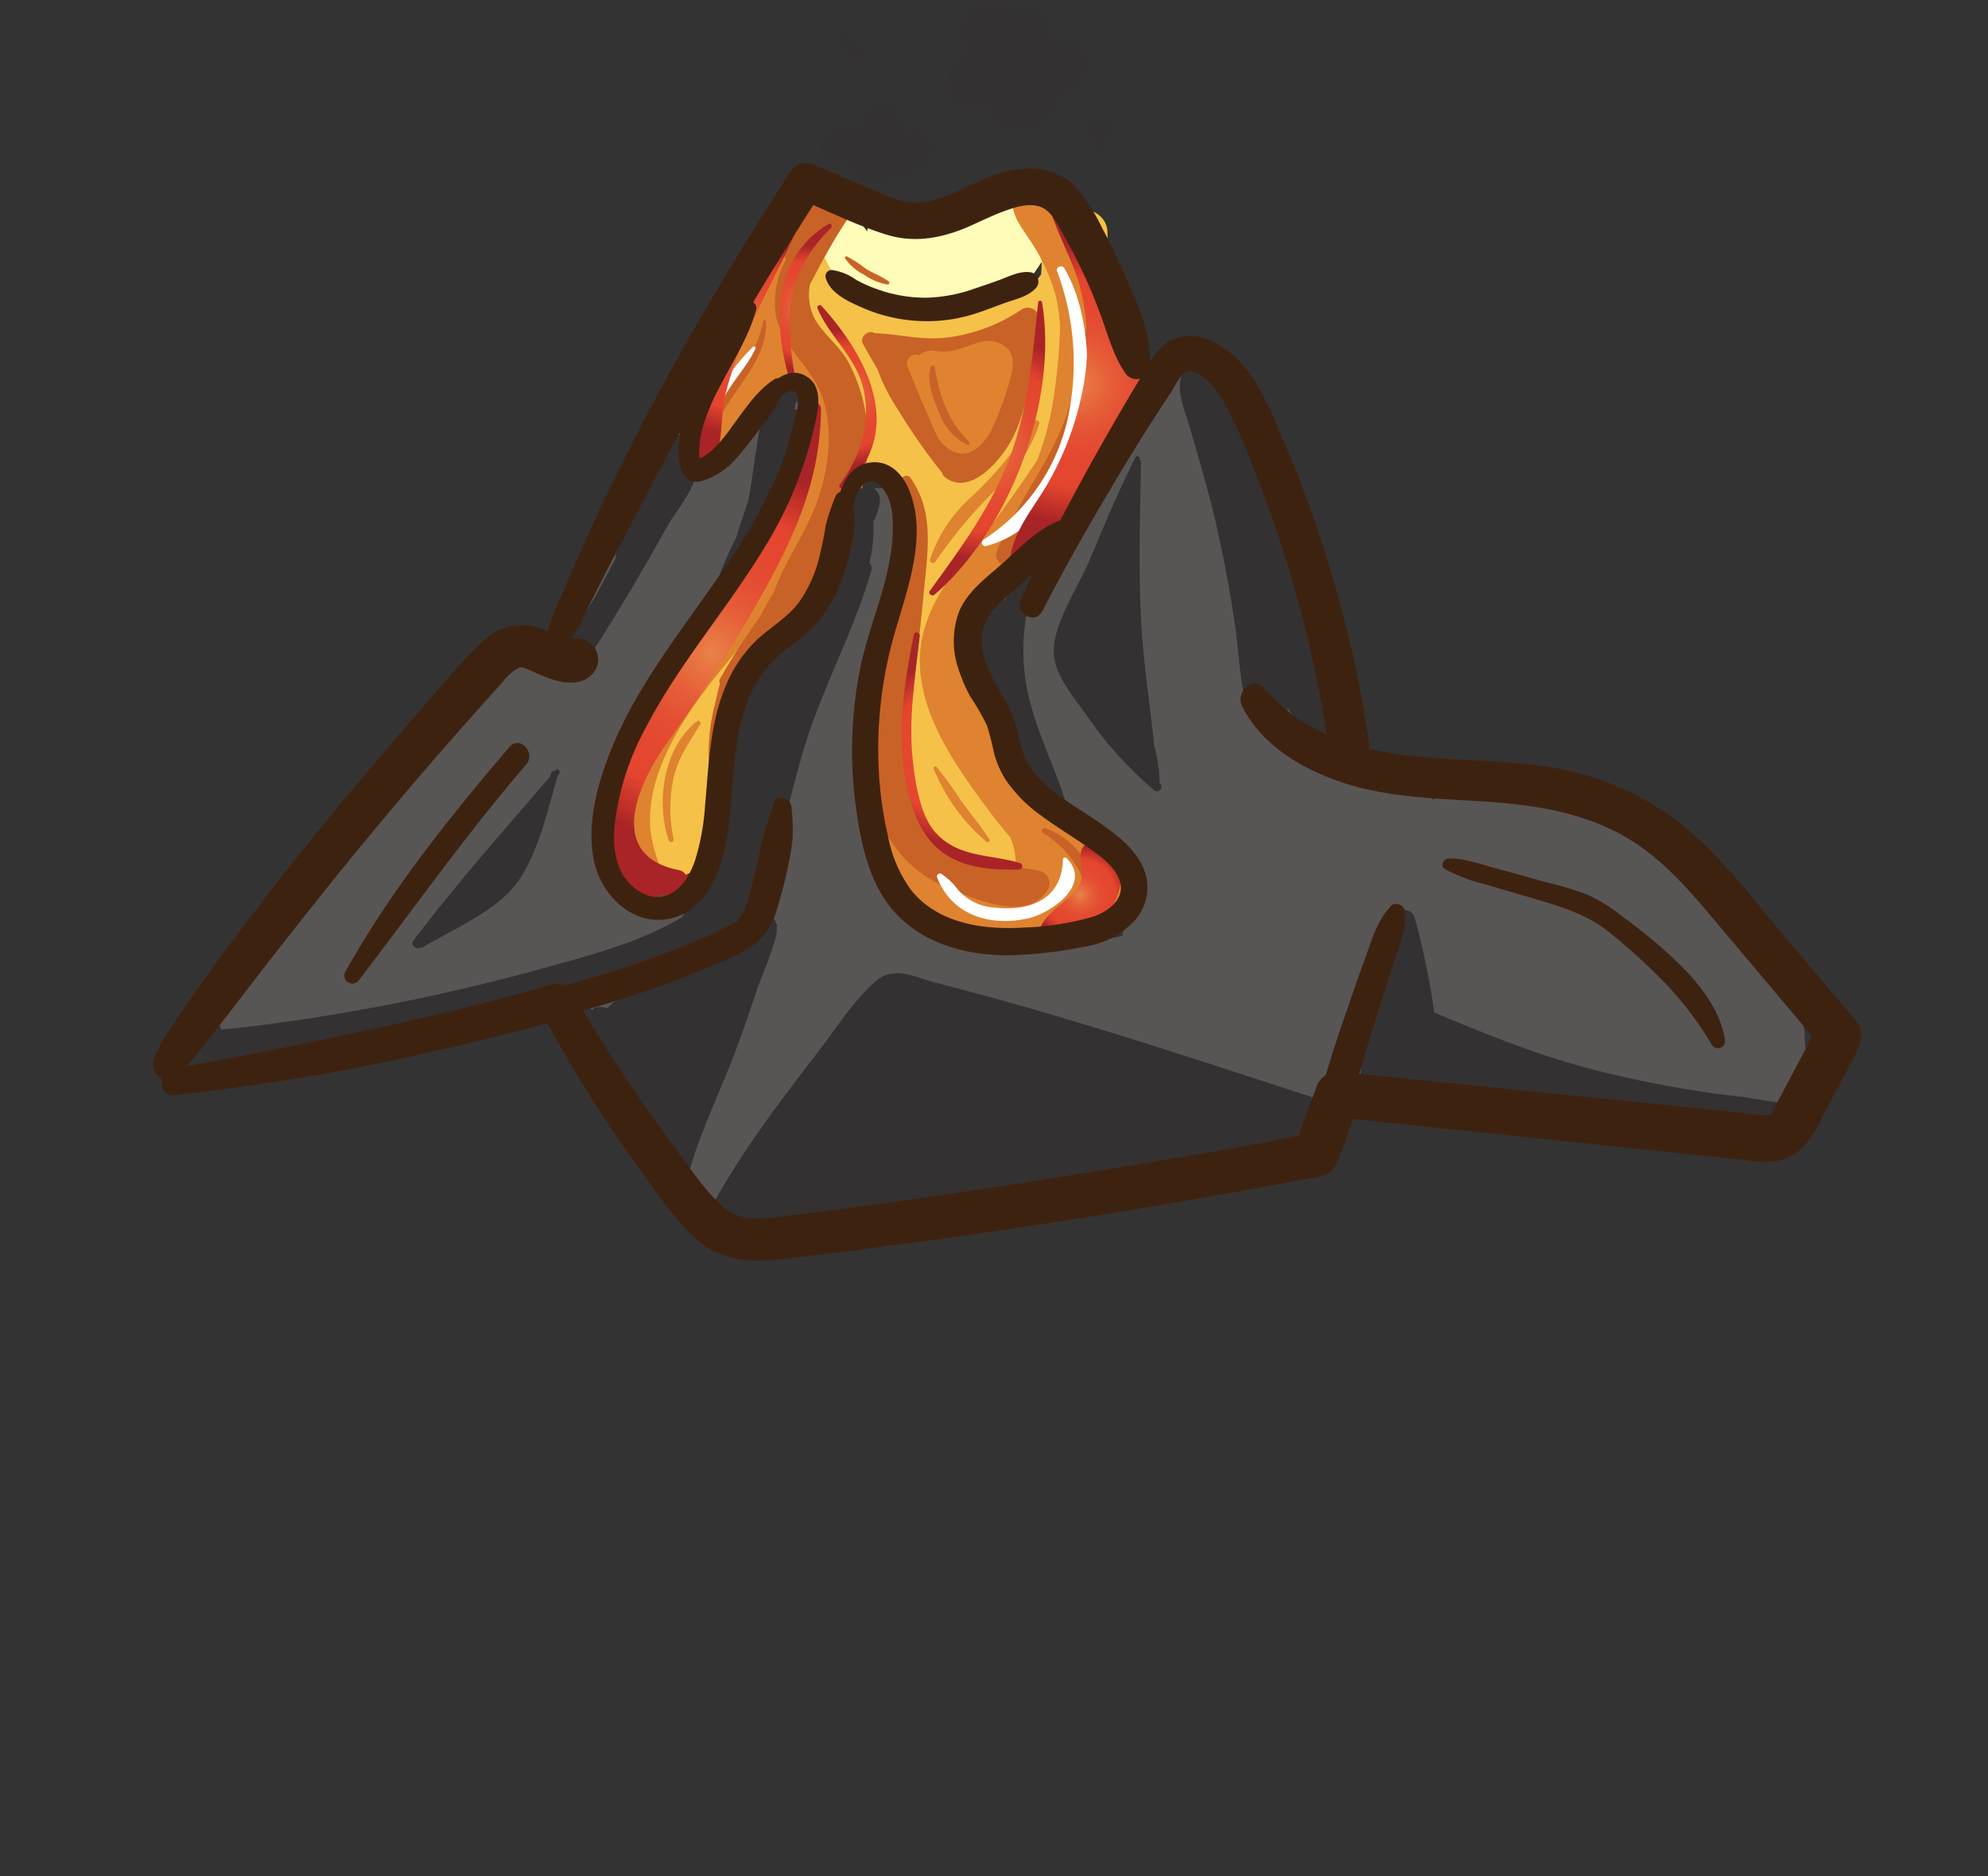 <svg xmlns="http://www.w3.org/2000/svg" xmlns:xlink="http://www.w3.org/1999/xlink" viewBox="0 0 275 259.5"><rect x="0" y="0" width="275" height="259.5" fill="#333333" stroke="none"/><defs><style>.cls-1{isolation:isolate;}.cls-2{fill:#fffbb8;}.cls-3{fill:#f5c148;}.cls-4{fill:#df8330;}.cls-5{fill:#c96226;}.cls-6{fill:#fff;}.cls-7{fill:#585555;}.cls-8{fill:url(#Degradado_sin_nombre_8);}.cls-9{fill:url(#Degradado_sin_nombre_8-2);}.cls-10{fill:url(#Degradado_sin_nombre_8-3);}.cls-11{fill:url(#Degradado_sin_nombre_8-4);}.cls-12{fill:url(#Degradado_sin_nombre_8-5);}.cls-13{fill:url(#Degradado_sin_nombre_8-6);}.cls-14{fill:url(#Degradado_sin_nombre_8-7);}.cls-15{fill:url(#Degradado_sin_nombre_8-8);}.cls-16{fill:#333131;}.cls-17{fill:#3e2210;}.cls-18{fill:none;mix-blend-mode:multiply;opacity:0.4;}</style><radialGradient id="Degradado_sin_nombre_8" cx="98.48" cy="90.37" r="26.8" gradientUnits="userSpaceOnUse"><stop offset="0" stop-color="#ea8348"/><stop offset="0.08" stop-color="#e87542"/><stop offset="0.24" stop-color="#e65e38"/><stop offset="0.4" stop-color="#e44f32"/><stop offset="0.57" stop-color="#e4472f"/><stop offset="0.74" stop-color="#e4452e"/><stop offset="1" stop-color="#a92426"/></radialGradient><radialGradient id="Degradado_sin_nombre_8-2" cx="148.94" cy="53.01" r="19.38" xlink:href="#Degradado_sin_nombre_8"/><radialGradient id="Degradado_sin_nombre_8-3" cx="149.43" cy="123.75" r="6.63" xlink:href="#Degradado_sin_nombre_8"/><radialGradient id="Degradado_sin_nombre_8-4" cx="102.68" cy="46.59" r="13.58" xlink:href="#Degradado_sin_nombre_8"/><radialGradient id="Degradado_sin_nombre_8-5" cx="133.03" cy="103.87" r="12.99" xlink:href="#Degradado_sin_nombre_8"/><radialGradient id="Degradado_sin_nombre_8-6" cx="136.57" cy="61.99" r="15.5" xlink:href="#Degradado_sin_nombre_8"/><radialGradient id="Degradado_sin_nombre_8-7" cx="117.17" cy="54.92" r="9.43" xlink:href="#Degradado_sin_nombre_8"/><radialGradient id="Degradado_sin_nombre_8-8" cx="111.46" cy="42.55" r="8.62" xlink:href="#Degradado_sin_nombre_8"/></defs><g class="cls-1"><g id="Layer_2" data-name="Layer 2"><g id="Variacion_C" data-name="Variacion C"><g id="AssetsF2"><g id="LoinF2"><path class="cls-2" d="M144.48,30c-.6-2.43-4.24-3-5.79-.75a3,3,0,0,0-2.16.49,2.94,2.94,0,0,0-2.75,1.55,2.78,2.78,0,0,0-1.43-.12,2.8,2.8,0,0,0-4.14-.3,3.09,3.09,0,0,0-2.93-.57c-1.1-1.81-4.6-1.46-5.18,1-.06.23-.1.47-.16.71A32.66,32.66,0,0,0,117.56,29,2,2,0,0,0,115,28.4c-1.76-1.26-5,.61-4,3a21.6,21.6,0,0,0,6.78,9,2.29,2.29,0,0,0,1.06.44l.06.13c.82,1.69,3.6,2.42,4.74,1a2.65,2.65,0,0,0,2.17-.29,3.08,3.08,0,0,0,2.57,0,3.15,3.15,0,0,0,3.43-.31,2.86,2.86,0,0,0,3.22-.58,2.77,2.77,0,0,0,.91,0,3.25,3.25,0,0,0,4.31-1.38l.07-.12a2.87,2.87,0,0,0,2.44-1.13c.44-.58.83-1.15,1.19-1.73a6.79,6.79,0,0,0,1.4-2.75A3.36,3.36,0,0,0,144.48,30Z"/><path class="cls-3" d="M157.28,48a3.12,3.12,0,0,0-2.17-2c0-.12-.07-.25-.11-.38,0-.87-.05-1.52-.06-1.72a2.89,2.89,0,0,0-1-2.24c-.24-1.34-.44-2.68-.58-4.06a3,3,0,0,0-.61-1.54,12.63,12.63,0,0,0,.43-4.15c-.15-2.05-2.28-3.21-4.12-3a12.13,12.13,0,0,0-2.16-2.62c-3-2.77-7.17,1.74-4.93,4.86a18.32,18.32,0,0,1,2,3.55A14.19,14.19,0,0,1,144,38c-.62.81-1.28,1.57-1.84,2.22-.14.16-.28.29-.41.44a4.19,4.19,0,0,0-.74.18c-2.8,1-5.62,1.87-8.45,2.76a76.31,76.31,0,0,1-15.74-4.33,1.83,1.83,0,0,0-1-.06,2.91,2.91,0,0,0-.12-.35c-1-2.09-2.09-4.09-3.26-6.07,0-.08-.05-.15-.07-.23a1.79,1.79,0,0,0-.66-1s0,0,0,0a2.07,2.07,0,0,0-1.23-1A1.82,1.82,0,0,0,108,32a2.16,2.16,0,0,0,.09,1.53l-.12.87a2.81,2.81,0,0,0-2.79,1.65,24.35,24.35,0,0,0-1.73,10.34c-.34.73-.68,1.47-1,2.22q-1.44,2.24-2.66,4.61a11.86,11.86,0,0,0-3.44,6.45c-.51,2.51,3.1,4.75,4.76,2.39a109.59,109.59,0,0,0,6.07-9.34,2.61,2.61,0,0,0,1-.2c.75,1.29,2.64,1.51,4.08.84a3.2,3.2,0,0,0,.77.6,14.25,14.25,0,0,0-1.87,8.67,3.64,3.64,0,0,0,.17.86c-.15.65-.29,1.3-.46,1.94a3.9,3.9,0,0,0-1.3,1.44q-1.69,3.23-3.42,6.43a20.76,20.76,0,0,0-3,5.52,4.35,4.35,0,0,0-.22.82l-3.49,4.54a3.41,3.41,0,0,0-.7,1.65,75.64,75.64,0,0,0-8.3,12.61,3.22,3.22,0,0,0-2.35,1.35,25.17,25.17,0,0,0-3.8,6.93,3.62,3.62,0,0,0,.3,3.14,7.63,7.63,0,0,0,.1,2.58,13.16,13.16,0,0,0,1.09,9.7,3.78,3.78,0,0,0,2.91,2,2.87,2.87,0,0,0,3.56.65c3.83-2,4.63-5.62,5.51-9.64A69.12,69.12,0,0,0,99.13,98.7c2.39-3.67,5.64-7,8.21-10.26a3.77,3.77,0,0,0,.56-1,3.33,3.33,0,0,0,1.35-1.66l1.14-2.86.07-.15a3.49,3.49,0,0,0,1.33-1.47q3.94-7.89,7.41-16a5.46,5.46,0,0,0,.23-.68,3.68,3.68,0,0,0,3.74,1,69.21,69.21,0,0,1,2.93,7.71,3.52,3.52,0,0,0,.72,1.22,2.75,2.75,0,0,0-1,1.51q-1.25,5.1-2.12,10.26a107.59,107.59,0,0,0-3.38,20,3.18,3.18,0,0,0,.77,2.43,82.35,82.35,0,0,0,.67,8.85c.4,3,.61,7.8,4.57,8.1a3.89,3.89,0,0,0,.9,0c.26.5.53,1,.81,1.51a2.75,2.75,0,0,0,4.15.62l.36.16a11.41,11.41,0,0,0,4.88,2.44,16.77,16.77,0,0,0,6,0,10.41,10.41,0,0,0,5.67,1c2.81-.31,5.47-2.34,5.61-5.38a5.83,5.83,0,0,0-.34-2.19l.31-.39a3.35,3.35,0,0,0-.5-4.66,15.42,15.42,0,0,0-2.11-1.3,17.48,17.48,0,0,0-7.25-6c-2.33-2.72-4.54-5.55-6.7-8.42l-5.56-11.42a37.55,37.55,0,0,1,.46-6.08c.46-1,.93-2.09,1.43-3.12a2.19,2.19,0,0,0,3.41-.32c1.25-1.68,2.47-3.38,3.69-5.09a2.8,2.8,0,0,0,3.54-2l0-.11a3.28,3.28,0,0,0,3.45-2,47.36,47.36,0,0,0,3.38-9.64c.37-.48.73-1,1.1-1.44l1.5-1.9a4.24,4.24,0,0,0,.84-.31,3.63,3.63,0,0,0,2.86-3.76l0-.3A14.16,14.16,0,0,0,157.28,48Z"/><path class="cls-4" d="M110,46.73c-.32-1.95-.83-3.84-.43-6,.46-2.52,2-4.63,2.58-7.06a2.09,2.09,0,0,0-.56-2l-.38-.36a1.82,1.82,0,0,0-2.52-.05c-2.56,2.45-3.9,6.53-4.66,10.09a44.35,44.35,0,0,0-5.9,15,14.58,14.58,0,0,0-2.65,4.44l-.21.26a1,1,0,0,0,0,1.19,3.82,3.82,0,0,0,0,.68A1.21,1.21,0,0,0,96.72,64a6.42,6.42,0,0,0,2.76-2.12,16.5,16.5,0,0,0,4.68-3.75c1.19-1.27,2.28-2.6,3.36-4,.59-.73,1.29-1.39,1.87-2.12a3.72,3.72,0,0,1,1.25,1.86c.39,1.61-.4,3.83-.73,5.45a78.73,78.73,0,0,1-3.12,12.1c-3,8.07-9.37,13.83-14.21,20.76C88.65,97.84,85,104,84.46,111c-.44,5.35.75,12.59,6.38,14.77a1.34,1.34,0,0,0,1.72-1.55c-.77-3.64-2.59-6.74-2.64-10.6-.06-4.3,1.54-8.32,3.57-12,4.1-7.48,10.41-13.13,15-20.21C112.12,75.72,123.76,46.64,110,46.73Z"/><path class="cls-4" d="M137.78,81.41a2.84,2.84,0,0,0,3.44-.77A77.77,77.77,0,0,0,149,68.43a3.56,3.56,0,0,0,2.86-1.7,29.75,29.75,0,0,0,3.51-9.59c7-2.47-.68-16.3-3.28-20A2.83,2.83,0,0,0,150.42,36a22.84,22.84,0,0,0-4.68-8.93,1.53,1.53,0,0,0-2.43.22,6,6,0,0,0-1.71-.78,1.14,1.14,0,0,0-1.5,1c-.15,2.18.81,3.34,2,5.17a26.17,26.17,0,0,1,4,8.5,24,24,0,0,1,.54,4.1,78.65,78.65,0,0,1-.94,10,39.6,39.6,0,0,1-2.24,8.38,163.42,163.42,0,0,1-10.55,14.29c-3.58,4.42-6.19,9.39-5.58,15.23.7,6.65,4.8,12.59,8.64,17.85,1.19,1.64,2.43,3.24,3.77,4.76a8.75,8.75,0,0,1,.33,6.17,6.7,6.7,0,0,0-.59.48c-.21.21-.39.43-.58.66a14.34,14.34,0,0,1-2.26-.3l-.38-.1c-.13,0-.26-.05-.39-.08a19.91,19.91,0,0,1-4.93-1.86c-3.08-2.09-4.59-5.6-7.49-7.87a1.74,1.74,0,0,0-2.55,1c-2.74,7.89,5.81,14.47,14.31,15.83,4.09,1.32,8.93,2,12.57.21a3.45,3.45,0,0,0,2.61-.52,7.73,7.73,0,0,0,.88-.7c3.58-1.47,5.93-8.55,2.53-10.62a2.08,2.08,0,0,0-1.9-.13,6.23,6.23,0,0,0-1.45-1.2c-2.19-2.9-5.53-5.42-7.48-8-5.79-7.57-12.61-16.32-6.32-25.61C137,82.51,137.38,82,137.78,81.41Z"/><path class="cls-5" d="M156.05,47.51h0a18.84,18.84,0,0,0-1.45-9,1.36,1.36,0,0,0-2.47.19c-2.57,6.69-2.5,14-5.39,20.77-2.52,5.86-6.47,10.85-8.84,16.77-.57,1.41,1.18,2.52,2.37,1.93,5.57-2.77,9.12-8.21,11.51-13.93,1.91-1.75,2.95-4.47,3.79-6.91C156.52,54.58,158.22,50,156.05,47.51Z"/><path class="cls-5" d="M143.94,120.48c-5-1-10.92-1.15-14.89-4.94-4.67-4.44-3.45-12.3-2.88-18.05.64-6.28,1.35-12.55,1.94-18.84.43-4.47.53-8.73-2.14-12.52-.53-.75-1.54-.08-1.48.68.7,7.82-1.31,16.06-2.29,23.8-.81,6.32-2.39,13.13-1.28,19.5a16.3,16.3,0,0,0,10,12.6c3.93,1.68,11.19,4.92,14,.37A1.77,1.77,0,0,0,143.94,120.48Z"/><path class="cls-5" d="M117.31,50c-1.23-2.16-3.22-3.62-4.49-5.69a7.14,7.14,0,0,1-.76-5c1.57-3,3.12-5.9,5-8.73,1.09-1.65-1.19-4.08-2.84-2.81l-.16.13a2.13,2.13,0,0,0-.49-.15,2.18,2.18,0,0,0-2.28.9,7.07,7.07,0,0,0-.6,1,25.68,25.68,0,0,0-1.86,3.18,2.56,2.56,0,0,0-.22.7v0a1.82,1.82,0,0,0,.16,2.29,12.35,12.35,0,0,0-1.48,7.62c.76,4.57,5.1,7.26,6.51,11.61,1.53,4.73.81,10-.88,14.63-1.58,4.28-4.39,8-5.88,12.25-.84,1.27-1.52,2.74-2.23,3.82a91.71,91.71,0,0,0-5.22,8.16.73.73,0,0,0,0,.66c-.35,1.12-.54,2.34-.83,3.39a27.29,27.29,0,0,0-.71,7.38.63.63,0,0,0,1.25.14c.54-2.47,1.23-4.91,1.81-7.37.3-1.28.94-2.59,1.16-3.91A22.27,22.27,0,0,0,107.69,88c.48-.76,1.07-1.64,1.61-2.58,6.6-5.24,10.61-15.85,10.72-24.05A22.7,22.7,0,0,0,117.31,50Z"/><path class="cls-5" d="M141.37,42.78a23.77,23.77,0,0,1-10.64,3.94c-3.36.36-6.46-.53-9.74-.63-.81-.55-2.16.49-1.61,1.49.64,1.16,1.29,2.32,2,3.47a25.51,25.51,0,0,0,2.88,5.68,81.74,81.74,0,0,0,6.09,8.7h0a.7.7,0,0,0,.27.51c3.39,2.77,7.5-1.92,9.13-4.77,2.79-4.86,3-11.53,4-17A1.58,1.58,0,0,0,141.37,42.78Z"/><path class="cls-4" d="M139.39,48.25a3.82,3.82,0,0,0-3.94-.9c-2.26.66-3.81,1.63-6.28,1.16a2.42,2.42,0,0,0-2,.64,1.23,1.23,0,0,0-1.61,1.62c.93,2.27,1.85,4.53,2.84,6.76.71,1.58,1.28,3.55,2.81,4.56,3,2,5.31-1,6.37-3.54a46.87,46.87,0,0,0,2.22-6.32C140.12,50.85,140.43,49.43,139.39,48.25Z"/><path class="cls-4" d="M143,58.31a53.26,53.26,0,0,1-8.66,10.45,20,20,0,0,0-5.68,8.6.41.41,0,0,0,.73.34,66.33,66.33,0,0,1,8.72-10.33,21,21,0,0,0,5.65-8.72A.42.42,0,0,0,143,58.31Z"/><path class="cls-4" d="M96.43,99.76c-4.64,3.6-5.74,11.17-3.93,16.44a.35.35,0,0,0,.69-.16,19.6,19.6,0,0,1,.08-8.82c.71-2.72,2.21-4.71,3.6-7.07A.3.3,0,0,0,96.43,99.76Z"/><path class="cls-4" d="M136.87,116.11c-1.17-1.83-2.59-3.5-3.86-5.27a56,56,0,0,0-3.45-4.76.24.24,0,0,0-.4.26,26.21,26.21,0,0,0,7.31,10.12C136.67,116.64,137,116.34,136.87,116.11Z"/><path class="cls-5" d="M150.73,120.22a10.78,10.78,0,0,0-6.13-5.67.38.38,0,0,0-.32.67,13.7,13.7,0,0,1,4.7,4.72,4.13,4.13,0,0,1,.07,4.66,21.42,21.42,0,0,1-1.93,2.23.39.39,0,0,0,.44.62,7.05,7.05,0,0,0,3.71-3.32C151.87,122.8,151.32,121.45,150.73,120.22Z"/><path class="cls-5" d="M134,61.05c-2.9-2.89-4.06-6.28-4.69-10.26a.3.3,0,0,0-.58,0c-.62,2.07.47,4.7,1.31,6.59a7.67,7.67,0,0,0,3.69,4.11A.25.25,0,0,0,134,61.05Z"/><path class="cls-5" d="M105.56,44.44c-.78,4-2.94,6.89-5.23,10.14-1.66,2.35-3.19,4.83-3.19,7.78,0,.35.55.5.64.13.91-4.06,3-6.84,5.31-10.17,1.66-2.41,3-4.9,2.88-7.9C106,44.18,105.61,44.23,105.56,44.44Z"/><path class="cls-5" d="M122.86,38.88c-.94-.68-2.08-1.08-3.07-1.69a17.45,17.45,0,0,0-2.63-1.72.2.2,0,0,0-.26.27A7,7,0,0,0,119.54,38a8,8,0,0,0,3.16,1.34A.23.23,0,0,0,122.86,38.88Z"/><path class="cls-6" d="M91.35,120.74c-7.25-4.68-2.6-11.54-.73-17.79.06-.21-.19-.45-.37-.27-2.91,2.92-4.75,8.57-4.34,12.65.28,2.8,2.11,6.07,5.23,6A.34.34,0,0,0,91.35,120.74Z"/><path class="cls-6" d="M147.55,118.71a.3.3,0,0,0-.52.18c-.11,5.42-4.47,7.19-9.28,6.66a7.31,7.31,0,0,1-5.29-2.55,8.84,8.84,0,0,0-2.24-2.12.41.41,0,0,0-.57.54c2.07,5.2,7.32,6.78,12.56,5.61C145.45,126.3,151.14,122.32,147.55,118.71Z"/><path class="cls-6" d="M147.21,37.08c-.29-.49-1.16-.16-1,.4a36.11,36.11,0,0,1,1.63,19.75,26.93,26.93,0,0,1-11.77,17.41.48.48,0,0,0,.37.88C150.49,71.82,153.66,47.92,147.21,37.08Z"/><path class="cls-6" d="M104.14,48a26.63,26.63,0,0,0-5.44,7.6c-.78,1.66-1.26,3.87.23,5.23.22.2.67,0,.57-.29-1.48-5.17,3-8.09,5-12.29C104.6,48,104.3,47.8,104.14,48Z"/><path class="cls-7" d="M249.64,143.8c0-.16,0-.31,0-.46a7,7,0,0,0-.67-3,23.53,23.53,0,0,0-4.36-9.21,4,4,0,0,0-2.17-1.26c-.09-.57-.16-1-.22-1.31-.49-2.38-3.13-4-5.3-2.52l-1-3.62c-.16-.61-.32-1.21-.49-1.8a2.83,2.83,0,0,0-4-1.93c-.59-1.12-1.2-2.24-1.84-3.34-1.12-1.93-3-1.78-4.43-.74a3,3,0,0,0-2-1.78l0-.14a3.5,3.5,0,0,0-5.28-2.42,3.34,3.34,0,0,0-3.3-.6,3.5,3.5,0,0,0-6-.69,3.28,3.28,0,0,0-3.77.32c-1.57-2.6-6.21-3-6.48.88l0,.57A8.09,8.09,0,0,0,193.7,108a11.54,11.54,0,0,0-1.67-.2c-2.54-1.79-4.67-3.94-7.23-5.66-.14-.6-.26-1.21-.4-1.82a3.4,3.4,0,0,0,.39-3.2c-2.15-6.25-4-12.58-5.56-19a3.59,3.59,0,0,0-1.23-2,134.66,134.66,0,0,0-4.55-14.93l.06-1.09a3.51,3.51,0,0,0-2.08-3.53c-.62-1.3-1.28-2.59-2-3.85a2.94,2.94,0,0,0-2.87-1.36,3.58,3.58,0,0,0-2.56,0c-.2.08-.38.17-.57.26a1.78,1.78,0,0,0-1.74.81c-2.47,3.71-6.06,6.46-8.32,10.33a26,26,0,0,0-1.91,4,4,4,0,0,0-.49.74c-.22.48-.48.93-.71,1.39q-2.91,3.86-5.49,8a3.05,3.05,0,0,0-1,.23c-3.7,1.54-7.51,3.6-8.52,7.84-1.16,4.87,1.57,10.23,3.52,14.53a34.68,34.68,0,0,0,7.56,11.19c2.27,2.16,5.28,3.51,7.93,5.22a35.67,35.67,0,0,1,2.5,6.4c-.57,2.36-1.07,4.75-1.5,7.15a18.44,18.44,0,0,1-2,.4c-2.34.34-4.81.43-7,1.25a2,2,0,0,0-.6.34c-.65,0-1.31,0-2-.1a4,4,0,0,0-1.93.31,23.36,23.36,0,0,1-6.89-2.42A3,3,0,0,0,131,130q-.28-.15-.57-.33c-1.41-1.33-2.82-2.65-4.2-4-1.37-1.57-2.76-3.09-4.24-4.54-.2-2.39-.32-4.8-.34-7.22a2.73,2.73,0,0,0-1.75-2.74c-.35-2.08-.68-4.16-1-6.26a2.6,2.6,0,0,0-.1-.4,14.86,14.86,0,0,1,.39-6.17,3.55,3.55,0,0,0-.36-3.2c.79-3.41,1.65-6.81,2.54-10.2.89-2.1,1.77-4.19,2.46-6.35a8.19,8.19,0,0,0,.31-4.07c.27-1,.55-2.07.82-3.11a3.39,3.39,0,0,0-3.72-3.88c-3,.61-4.56,2-5.19,5a3.34,3.34,0,0,0,.88,2.85c-.4,1.45-.79,2.9-1.19,4.35A2.72,2.72,0,0,0,114.15,81c-.65,1.08-1.27,2.16-1.87,3.25a3.27,3.27,0,0,0-1.45,1.47c-.82,1.63-1.66,3.24-2.49,4.86a3.35,3.35,0,0,0-3.86,1.73c-.3.59-.59,1.17-.86,1.76a44.92,44.92,0,0,0-4.28,16.48,3.53,3.53,0,0,0,1,2.61q-2.39,4.07-4.47,8.27c-.16.29-.32.57-.47.86-3.21,1.88-7.9,1.51-11.45.64l-.14,0a11,11,0,0,0-.4-1.18c-.19-.47-.38-.92-.58-1.34-.33-7.42.56-14.56,4.06-21.19,1.85-.91,2.63-2.71,3.72-4.68l4.68-8.44a2.74,2.74,0,0,0,2-1.36q5.82-9.09,10.82-18.64a2.64,2.64,0,0,0,.32-1.47,24.39,24.39,0,0,0,2.36-7,2,2,0,0,0-1.3-2.41,1.88,1.88,0,0,0-2.62,1c-.38.92-.78,1.84-1.17,2.75a2.89,2.89,0,0,0-3.33,1.22c-1.16,1.79-2.33,3.58-3.49,5.38a2.11,2.11,0,0,0-1.82.93h0a2.56,2.56,0,0,0-1.91-1.51l.5-1.26a2.63,2.63,0,0,0-4.27-3c-3,2.67-4.05,6.28-5.33,10-.17.51-.35,1-.54,1.51a2.8,2.8,0,0,0-1.81,1.16c-2.51,3.79-4.83,7.69-5.71,12a2,2,0,0,0-.08.47,17.3,17.3,0,0,0-.14,5.39,3.24,3.24,0,0,0,.3,1l-.42.73a3.49,3.49,0,0,0-2.11-1.2c-.69-2.59-4.72-3.77-6-.66-.25.63-.5,1.26-.76,1.89q-4.3,4.3-8.41,8.78a3.09,3.09,0,0,0-2.21,1.83c-.2.42-.38.83-.57,1.24q-2.07,2.31-4.06,4.67a78.23,78.23,0,0,0-8.38,9.77,2.81,2.81,0,0,0-2.59,1.84c-.62,1.56-1.24,3.11-1.85,4.67a2.39,2.39,0,0,0-.16.38c-.37,1-.75,1.91-1.13,2.86a3.27,3.27,0,0,0-4.55,2.29q-.9,3.06-2,6c-1.87.29-3.52,2-2.56,4.25a4.85,4.85,0,0,0,3,3.1,3.42,3.42,0,0,0,1.95.2,3.56,3.56,0,0,0,3,1.13,3,3,0,0,0,.33.27,2.77,2.77,0,0,0,4.54.6l.55-.55a165.59,165.59,0,0,0,18.71-4.5,2.59,2.59,0,0,0,.47-.05,33.46,33.46,0,0,0,7.66-2.46l3-1a28.44,28.44,0,0,0,3.9-.23,3.4,3.4,0,0,0,.38,1.17c4.65,8.82,9.53,17.63,17.3,24,1.66,1.79,3.37,3.55,5.16,5.26,1.48,1.42,3.76.76,4.92-.7a4.07,4.07,0,0,0,3.73,2.73,192.42,192.42,0,0,0,42.13-4.18c7.6-1.59,15.46-3.28,22.44-6.69a3.63,3.63,0,0,0,1.43,0,3.59,3.59,0,0,0,5.71-1c.84-1.74,1.63-3.51,2.4-5.28a3.29,3.29,0,0,0,1.38-1.71l1.94-4.91a5.55,5.55,0,0,0,1.76,2,3.61,3.61,0,0,0,.6.35c.07.24.15.49.23.73.86,2.6,4.13,2.63,5.76,1a6.42,6.42,0,0,0,.54.63,2.76,2.76,0,0,0,3.18.56,9.63,9.63,0,0,0,1.5,1.91c1.55,1.57,4.63.57,5.33-1.35.19-.5.35-1,.5-1.51a3.71,3.71,0,0,0,3.73.66c.27-.13.51-.27.75-.41a12.63,12.63,0,0,0,.83,1.88,3.52,3.52,0,0,0,6.27.25,3.89,3.89,0,0,0,4.08-.47c.47,0,.93.05,1.37.09,6.43.53,14,2.3,20.39,1.59C248.84,154,250.23,149.1,249.64,143.8Zm-161-6.64-1.13-1.54c1.13-.39,2.25-.79,3.36-1.21l.07,0a10.79,10.79,0,0,0,2.6,0l.24,1.34A3.72,3.72,0,0,0,88.67,137.16Zm17.84-15.93c-.05.22-.09.44-.15.66a2.7,2.7,0,0,0-1.06,0c.32-.85.64-1.69,1-2.53.12.48.25,1,.37,1.46C106.6,121,106.55,121.09,106.51,121.23Zm2.52-6.59a1.76,1.76,0,0,0-.5-.13c.16-.79.33-1.57.53-2.33C109,113,109,113.82,109,114.64Z"/><path class="cls-8" d="M102.16,87.83c5.91-10,11.29-19.3,11.41-31.13a1.06,1.06,0,0,0-2.12-.16c-1.08,8.78-5.92,17.1-10.31,24.62-3.8,6.52-7.73,12.85-12.14,19-3.19,4.43-6.34,9.51-5.46,15.23a11.43,11.43,0,0,0,.89,3,1.3,1.3,0,0,0-.52,1,.88.88,0,0,0,0,.28c-.1-.25-.16-.14-.17.33a2.74,2.74,0,0,0,.25,1,6.63,6.63,0,0,0,1.59,2.26c1.22,1.2,2.91,2.2,4.68,1.81a1.23,1.23,0,0,0,.93-1.28,8.37,8.37,0,0,0,2.64,0,1.52,1.52,0,0,0,1.23-1.14.59.59,0,0,0,.13,0,4.87,4.87,0,0,0,1.35-.72.73.73,0,0,0-.58-1.28,3.45,3.45,0,0,0-1.1.35,1.46,1.46,0,0,0-1-.66c-10.07-2-5.64-11.92-1.68-17.43C95.74,97.94,99.08,93,102.16,87.83Z"/><path class="cls-9" d="M157.35,47.62a1.55,1.55,0,0,0-1.48-.8c-.4-7.42-2.76-16-8.93-19.48-.8-.45-2.1.14-1.8,1.2,1.12,4,3.38,7.56,4.38,11.66a32.17,32.17,0,0,1,.28,13.57,42.34,42.34,0,0,1-4.57,12.6c-1.89,3.45-4.72,6.49-5.44,10.45-.18,1,.57,2.38,1.79,1.94,6.23-2.23,10.26-9.68,12.41-16.93C157.41,58.06,159.27,51.68,157.35,47.62Z"/><path class="cls-10" d="M153.28,116.82c-1.34-1.24-4-.35-3.79,1.66.14,1.64.54,2.92-.45,4.37s-2.73,2.39-3.95,3.74c-.59.65-1.47,1.71-1.24,2.66a3.12,3.12,0,0,0,3.19,2c2.75-.18,5.6-3.65,6.86-5.89C155.4,122.7,155.68,119,153.28,116.82Z"/><path class="cls-11" d="M108.83,29.46c-4.68,4.94-8.41,11.45-11.13,17.66-2.09,4.76-4.57,11.07-2,16a1.93,1.93,0,0,0,3.49-.43c.77-2.58.54-5.22,1.09-7.86a48.57,48.57,0,0,1,3.45-9.54c2.16-4.91,4.88-9.6,6.88-14.56C111.07,29.69,109.62,28.63,108.83,29.46Z"/><path class="cls-12" d="M141,119.35c-4.09-1.21-8.46-.7-11.6-4.21-2.17-2.42-2.85-7.17-3.16-10.23-.57-5.66.34-11.38,1-17,0-.47-.74-.6-.83-.13-1.56,7.78-2.74,16.27-.14,24,2.39,7.09,7.4,8.69,14.63,8.49A.46.46,0,0,0,141,119.35Z"/><path class="cls-13" d="M144.14,41.81a.27.27,0,0,0-.53,0c-.8,7.63-1.33,14.75-4.14,22-2.59,6.67-6.69,12.18-10.84,17.91-.3.41.3.84.65.53C139.66,73.28,146.42,55.46,144.14,41.81Z"/><path class="cls-14" d="M113.68,42.35a.34.34,0,0,0-.56.39c1.73,4,5.34,6.68,6.33,11.13,1.06,4.74-.46,9.33-3.28,13.15-.27.37.28.8.6.5C125.37,59.6,120.08,49.48,113.68,42.35Z"/><path class="cls-15" d="M114.59,31c-8.22,4.91-7.66,15.14-4.85,23.06.11.33.62.13.56-.19C108.57,45.09,108.24,38,115,31.5,115.22,31.25,114.93,30.75,114.59,31Z"/><path class="cls-16" d="M120.81,72.17c.9-1.7,1.62-4.22-.45-4.77a1.42,1.42,0,0,0-1.24.19,1.29,1.29,0,0,0-1.56,1.13c-1.13,6.1-1.65,11.51-5.74,16.54-3.22,4-7.53,6.25-9.38,11.24-2,5.49-1.89,11.69-3,17.4a33.8,33.8,0,0,1-2.74,8.67,45.94,45.94,0,0,0-2.28,4.24c-5.75,3.52-12.93,5.38-19.84,7.27a277.93,277.93,0,0,1-42.49,8.21,9.54,9.54,0,0,0-1.83.21c-3.34.63-3.24,5.88.32,5.44a12.1,12.1,0,0,0,2-.26,300.57,300.57,0,0,0,49.93-10.44c6.78-2.06,14.33-5.05,19.43-10,0,.63.11,1.25.21,1.86a1.18,1.18,0,0,0,2.11.43c2-3.84,2.47-8.12,3.42-12.29s2.07-8.58,3.27-12.82c2.49-8.77,7.11-16.82,9.58-25.51a.9.9,0,0,0-.28-1A20.22,20.22,0,0,0,120.81,72.17Z"/><path class="cls-16" d="M247,152.57c-.2.14-5.32-.77-6-.85-1.88-.2-3.75-.45-5.62-.73q-7-1.06-13.91-2.77c-8.15-2-15.52-5-23.06-8.17a107.5,107.5,0,0,0-2.74-13.21c-.38-1.23-2.39-1.34-2.51,0a1.84,1.84,0,0,0-1.44,1.13c-1,2.78-.84,6.13-.94,9.11a5.16,5.16,0,0,0-1.81,2.7A2.2,2.2,0,0,0,188,142c.11,1.12.19,2.23.23,3.33,0,.63,0,1.24,0,1.8s0,1,0,1.44a2.23,2.23,0,0,0,2.23,2.37,2.59,2.59,0,0,0,3.61.63c8.9,2.3,17.74,2.3,26.95,3.23a1.36,1.36,0,0,0,.9-.24l.19.05a149.39,149.39,0,0,0,17.69,3.08c3.33.37,8.43,1.91,11.14-.71C253.44,154.57,249.7,150.62,247,152.57Z"/><path class="cls-16" d="M183.17,89.86c-.88-4.17-1.55-8.44-4.45-11.72a1.15,1.15,0,0,0-.54-.35c-.41-1.49-.83-3-1.25-4.48-1.3-4.73-2.49-9.49-4-14.16-1.23-3.79-1.77-7.7-5.78-9.14a2.12,2.12,0,0,0-2.08.61c-.1,0-.17-.09-.27-.12a.74.74,0,0,0-.88.26c-1.54,2.77-.23,5.31.62,8.23,1.3,4.47,2.63,8.91,3.67,13.45s1.92,9.17,2.6,13.81c.61,4.17.68,8.53,1.93,12.57.78,2.52,5,2.42,5.35-.35a5.48,5.48,0,0,0,0-.57,10.63,10.63,0,0,0,1.31,1.6,4.61,4.61,0,0,0,2,2.25,1.81,1.81,0,0,0,2.12-.23C186.32,99.06,183.82,92.88,183.17,89.86Z"/><path class="cls-16" d="M76.82,106.58l-.06.07a.46.46,0,0,0-.53.31c-.07.17-.14.36-.21.55-6.35,7.37-12.95,14.83-18.82,22.57-.45.58.27,1.34.8,1a.68.68,0,0,0,.56-.09c3.93-2.35,9.58-4.76,12.54-8.35,3.15-3.82,4.65-10.48,6-15.22.09-.15.18-.31.26-.47A.31.31,0,0,0,76.82,106.58Z"/><path class="cls-16" d="M95.82,63a.82.82,0,0,0-1.27,0c-.12.14-.23.29-.34.44a2.52,2.52,0,0,0-.21-.54l.8-1.54a1.44,1.44,0,0,0-2-1.23,45.35,45.35,0,0,0-7.26,14.69.64.64,0,0,0,.11.59c-.14.38-.3.75-.44,1.14a.83.83,0,0,0,0,.58q-1.48,2.84-3,5.63a57.59,57.59,0,0,0-4,6.87c-.41.86.95,1.72,1.45.87a1.18,1.18,0,0,0,.11-.19h0a.14.14,0,0,0,0-.06l.45-.76a.79.79,0,0,0,.4.51l-.18.31c-.4.68.65,1.22,1.07.57Q87.21,82,92.35,72.71C93.55,70.56,98,65.55,95.82,63Z"/><path class="cls-16" d="M109.91,56.55a9.42,9.42,0,0,1,.36-1.53c.26-.83-1.2-1.3-1.47-.47l-.06.18a.61.61,0,0,0-.63.06,2.9,2.9,0,0,0-1,1.32l0,0a.57.57,0,0,0-.45-.14.85.85,0,0,0-1.16.57c-.25,1.28-.44,2.56-.59,3.83-.55,3-.83,6-1.44,9-.55,1.66-1.12,3.32-1.64,5a49.59,49.59,0,0,0-2.87,6.78c-.27,1,1.25,1.22,1.53.27a66.17,66.17,0,0,1,3.09-7.17.82.82,0,0,0,.93-.41,20.79,20.79,0,0,0,1.07-2.1.65.65,0,0,0,.75-.44c.37-1.08.73-2.16,1.08-3.25a.64.64,0,0,0,.39-.53c0-.39.1-.79.14-1.19l0-.17a.76.76,0,0,0,.87-.42,15.28,15.28,0,0,0,.84-5.53c.25-1,.5-1.92.74-2.88A.71.71,0,0,0,109.91,56.55Z"/><path class="cls-16" d="M147.64,111.66c-1.79-6-4.82-11.31-5.77-17.58-.89-5.91.19-10.85,2.17-16.37.17-.46-.49-.71-.76-.34a17.92,17.92,0,0,0-1.42,2.43.5.5,0,0,0-.45.23c-.1.15-.19.31-.28.47a15,15,0,0,0-2.26,2.61.85.85,0,0,0-1.62-.37c-2.61,5.46-2.63,11.39,1.57,15.68l.16.37a.76.76,0,0,0,.08.11.63.63,0,0,0,0,.23c1.4,3.69,2.93,7.3,4.6,10.88a.87.87,0,0,0,1.66-.43c.49.84,1,1.64,1.5,2.39C147.11,112.35,147.79,112.16,147.64,111.66Z"/><path class="cls-16" d="M185.57,153.18l-.79-.65a.7.7,0,0,0-.92,0C165.93,146.7,148,140.66,129.69,136c-2.91-.74-5.92-2.48-8.42-.38-3.13,2.64-5.7,6.77-8.2,10-5.53,7.16-11.2,14.66-15.39,22.7a.46.46,0,0,0,.79.48l1.08-1.52a.77.77,0,0,0,.49.36,1.65,1.65,0,0,0,.95,0,.79.79,0,0,0,.26.38l0,0a.7.7,0,0,0,.13.88.88.88,0,0,0,1.46.19l.73-.83-.61,1.19c-.5,1,1,1.57,1.52.68.31-.52.61-1,.91-1.56a3.06,3.06,0,0,0,3.29.71,3.44,3.44,0,0,0,3.69.83q1.5-.5,3-1a3.42,3.42,0,0,0,2.88.28A171,171,0,0,1,148.67,163c10.21-1.35,20.26-4.12,30.61-4.3,2.91,0,3.55-3.07,2.41-5.12l3,1C185.54,154.8,186.31,153.81,185.57,153.18Z"/><path class="cls-16" d="M107.51,128.05c-.1-.25-.21-.5-.31-.76s-.43-.16-.53,0c-.18.35-.34.71-.51,1.07a.57.57,0,0,0-1.07-.16c-.3.61-.58,1.23-.87,1.84a.71.71,0,0,0-.65.3c-.11.16-.21.33-.32.5a.87.87,0,0,0-1.54-.49c-.4.5-.77,1-1.14,1.55A.9.9,0,0,0,99,132c-.16.28-.31.56-.47.83a.87.87,0,0,0-1.51-.27c-.41.63-.79,1.28-1.17,1.93a.74.74,0,0,0-1.1,0,.93.93,0,0,0-1.07,0A7.6,7.6,0,0,0,92,136a.72.72,0,0,0-1,.26l0,.06a.92.92,0,0,0-1.32,0,10.19,10.19,0,0,0-.79.93.82.82,0,0,0-1.4-.1c-.08.12-.17.25-.25.39a.76.76,0,0,0-.76.13l-.17.17A6.28,6.28,0,0,0,84,139.49a2.56,2.56,0,0,0-1.66-.12.66.66,0,0,0-.29.2l-.18.13-.36-.39a.88.88,0,0,0-1.5.86,10.27,10.27,0,0,0,.57,1.26.7.7,0,0,0,0,.4c.52,2.93,3.56,5.47,5.44,7.73.73,1.41,1.48,2.79,2.28,4.15a.76.76,0,0,0,.48.79c.83,1.37,1.69,2.73,2.59,4.06a.76.76,0,0,0,.68.35.64.64,0,0,0,.32.21,1,1,0,0,0,.29.11.88.88,0,0,0,0,.15c-.32.94.9,1.59,1.43,1-.14.45-.28.9-.39,1.35h0a.84.84,0,0,0,1.66.27c1.61-5.8,4.44-11.34,6.52-17,1-2.75,2-5.51,2.89-8.3.4-1.21,3.26-7.74,2.58-8.46A.14.14,0,0,0,107.51,128.05Z"/><path class="cls-16" d="M160.49,108.36l-.12-.12a10.3,10.3,0,0,0-.19-2.47,13.71,13.71,0,0,0-.51-2.55c-.6-5.9-1.55-11.75-1.84-17.69-.35-7.23-.12-14.43,0-21.66a.22.22,0,0,0-.18-.24.36.36,0,0,1,0-.09c.11-.33-.4-.61-.57-.28-2.42,4.72-4.41,9.65-6.49,14.52-1.48,3.46-5.14,8.88-4.81,12.79.25,3,2.89,6.05,4.53,8.38a53.41,53.41,0,0,0,9.27,10.3A.61.61,0,0,0,160.49,108.36Z"/><path class="cls-16" d="M127.87,18.32a3.56,3.56,0,0,0-3.28.22,4.29,4.29,0,0,0,0-2.83,2.73,2.73,0,0,0-3.89-1.56,4.72,4.72,0,0,0-1.92,4.26,4.27,4.27,0,0,0-3.33-.65,2.55,2.55,0,0,0-1.92,2.85c.27,1.44,1.95,2.08,3.24,2.21a6.91,6.91,0,0,0,.79,0,3.21,3.21,0,0,0,1.67,2.29,3,3,0,0,0,2.08.22,4.89,4.89,0,0,0,2.53-1l.62,0c1.72-.15,3.61-.61,4.47-2.28A2.61,2.61,0,0,0,127.87,18.32Z"/><path class="cls-16" d="M149.37,6.17a4.16,4.16,0,0,0-4.6-.78.77.77,0,0,1,0-.15,0,0,0,0,1,0,0,3.27,3.27,0,0,0,.07-1.44c-.09-1.49-.68-2.88-2.05-3.24a2.91,2.91,0,0,0-2.61.82c-1.53-1.55-4.88-1.19-6.31.26-.92.93-.82,2.83-.71,4a5.07,5.07,0,0,0,.42,1.67l-.23.14a4.94,4.94,0,0,0-2.27,4.19A3.77,3.77,0,0,0,133.72,15a5.49,5.49,0,0,0,3.49-.55,2.82,2.82,0,0,0,1.08,3.09,5,5,0,0,0,5.62-.29,8.9,8.9,0,0,0,2.86-4.3c1.22,0,2.4-1.17,3-2.16A3.64,3.64,0,0,0,149.37,6.17Z"/><path class="cls-16" d="M154.15,17.32l-.05-.06,0,0,0,0c.08-.16.16-.32.23-.49a.52.52,0,0,0-.45-.65.5.5,0,0,0-.29-.07,1,1,0,0,0-.88.73,1.61,1.61,0,0,0-.17-.28.63.63,0,0,0-.6-.14s-.07.05-.11.06a1.11,1.11,0,0,0-1.51.36,1.63,1.63,0,0,0,.29,1.93,1.28,1.28,0,0,0,.75.31V19h0c-.45.66.11,1.54.71,1.88a.55.55,0,0,0,.73-.21,1.27,1.27,0,0,0,.18-1,2,2,0,0,0,.21-.44h0a.5.5,0,0,0,.21,0C154.39,19.35,154.76,17.94,154.15,17.32Z"/><path class="cls-16" d="M119.54,7l-.35-.34a.62.62,0,0,0-.23-.14.6.6,0,0,0,0-.19.79.79,0,0,0-.56-.92.82.82,0,0,0-.41,0,1.3,1.3,0,0,0-.09-.62.64.64,0,0,0-.59-.42c-.65,0-1.46.35-1.36,1.14a.89.89,0,0,0,.82.79h0a1.09,1.09,0,0,0,.07,1.5.81.81,0,0,0,1,0,2.83,2.83,0,0,0,0,.29.66.66,0,0,0,1,.51,1.45,1.45,0,0,0,.62-.63A.67.67,0,0,0,119.54,7Z"/><path class="cls-17" d="M24.59,148.65a30.79,30.79,0,0,0,3.22-3.53l2.9-3.75c1.75-2.23,3.47-4.49,5.2-6.74q5.36-6.9,10.84-13.71,11-13.59,22.73-26.52a6.37,6.37,0,0,1,2.4-2.07,1.4,1.4,0,0,1,.71.09,15,15,0,0,1,1.48.63c2.38,1.09,6.07,2.49,8.08-.06l-4.61-3.1a12.74,12.74,0,0,0-1,2.21,1.8,1.8,0,0,0,1.68,2.3,4.57,4.57,0,0,0,2-.46c3.62-.41,3.21-5.5-.36-5.59-.35,0-1-.06-1.24.21s0-.09.27,0c-.16,0-1.06-.26-.75-.15-1-.37-2-1-3-1.33a7.59,7.59,0,0,0-7.88,1.2,59.5,59.5,0,0,0-5.9,6.29q-2.91,3.27-5.76,6.57c-7.76,9-15.31,18.16-22.43,27.66-2,2.64-4,5.28-5.85,8q-1.74,2.49-3.46,5a29.3,29.3,0,0,0-2.49,4.39,2.07,2.07,0,0,0,3.25,2.48Z"/><path class="cls-17" d="M77.36,91A34.06,34.06,0,0,0,81,84.69c1.11-2.16,2.2-4.34,3.31-6.5Q87.64,71.79,91,65.46c4.55-8.49,9.15-16.94,14.11-25.2q4.23-7,8.71-13.95l-3.49,1.1c4,1.7,8,3.69,12.15,5,3.9,1.25,7.68.57,11.36-1,1.67-.73,3.3-1.55,5-2.18,1.54-.57,3.46-1.21,5.08-.62,1.41.5,2.19,2.12,2.88,3.32,1,1.73,1.93,3.49,2.78,5.29,1,2.07,1.87,4.19,2.67,6.33,1,2.71,1.71,5.56,3.37,8a1.87,1.87,0,0,0,3.46-.89c.32-4.41-1.88-9-3.62-12.94-.91-2.09-1.91-4.16-3-6.18a27.44,27.44,0,0,0-3.38-5.37c-3.09-3.53-7.8-3.34-11.88-1.84-3.43,1.27-6.83,3.68-10.6,3.66-2.24,0-4.41-1.1-6.43-2l-7.47-3.16a2.67,2.67,0,0,0-3.49,1.09c-10.41,16.14-20.12,32.87-28,50.38-1.17,2.58-2.32,5.17-3.41,7.78a34.65,34.65,0,0,0-2.78,8.16c-.19,1.37,1.6,1.64,2.31.78Z"/><path class="cls-17" d="M144.16,84.59c3.09-6,6.42-11.87,9.88-17.66,1.75-2.94,3.53-5.86,5.38-8.73q1.29-2,2.61-4c.54-.82,1.32-2.75,2.41-2.88.93-.11,2.12.88,2.74,1.46a12,12,0,0,1,2.2,2.95,65.38,65.38,0,0,1,3.53,7.82A171.33,171.33,0,0,1,179.25,82a167.66,167.66,0,0,1,4.56,21.52,2.89,2.89,0,0,0,3,2.63,2.85,2.85,0,0,0,2.63-3,168.13,168.13,0,0,0-11.69-41.73c-2.33-5.43-4.87-12.47-11-14.57a6,6,0,0,0-5,.34c-1.6.95-2.5,2.6-3.43,4.15q-2.88,4.76-5.63,9.59c-4.08,7.14-7.84,14.46-11.45,21.84-1,1.95,1.89,3.76,2.9,1.8Z"/><path class="cls-17" d="M171.8,97.63c2.63,5.39,8.29,8.73,13.78,10.57,6.25,2.11,12.95,2.23,19.47,2.65,6.7.43,13.33,1.35,19.29,4.63s10,8.5,14.31,13.57l7.32,8.69,3.5,4.15c1.37,1.63,2.9,4.36,5.26,4.29,2-.05,3.57-2.11,1.93-3.84l.79,1.4a3.1,3.1,0,0,0-.13-1.6,4.34,4.34,0,0,0-.84-1.26l-2.08-2.45-7.34-8.65c-4.59-5.42-9-11.44-14.6-15.86A39.49,39.49,0,0,0,213.72,106c-7.7-1.13-15.59-.57-23.22-2.19-6.12-1.3-11.48-3.79-15.61-8.58-1.53-1.78-4,.47-3.09,2.37Z"/><path class="cls-17" d="M24.19,151.49c9.17-1.06,18.29-2.39,27.34-4.23,8.84-1.79,17.56-4,26.3-6.24l-2.93-1a181.87,181.87,0,0,0,13.68,21.83c2.37,3.24,4.75,6.88,7.77,9.57,3.46,3.07,7.76,3.22,12.13,2.71q27.15-3.17,54.11-7.8,7.56-1.29,15.1-2.69c1.21-.23,2.43-.47,3.65-.68a5.68,5.68,0,0,0,2.49-.71,4.33,4.33,0,0,0,1.37-2.12c1-2.44,1.82-4.92,2.72-7.39l-3.39,1.76,31.6,3.31,15.8,1.66,7.9.82c2.49.27,5.27.87,7.64-.22,2.61-1.21,3.76-3.93,5-6.32l4.25-8a3.23,3.23,0,0,0-5.88-2.68l-3.42,6.46c-.53,1-1.06,2-1.6,3l-.39.75s-.29.52-.12.24c-.26.42-.31.58-.6.73.34-.17-.26,0-.43,0a8.77,8.77,0,0,1-.92-.05l-3.95-.41L232,153l-29.62-3-16.78-1.72a3.21,3.21,0,0,0-3.39,1.76c-1,2.77-2.06,5.53-3,8.33l2.52-1.75c-8.27,1.85-16.7,3.16-25.05,4.56q-12.07,2-24.18,3.8t-24,3.24c-3.15.38-6.21.86-8.7-1.47s-4.61-5.54-6.69-8.35a230.59,230.59,0,0,1-14-21.19,2.58,2.58,0,0,0-2.92-1c-8.62,2.54-17.4,4.58-26.18,6.46s-17.52,3.67-26.34,5.17c-2.06.35-1.65,3.92.45,3.68Z"/><path class="cls-17" d="M49.66,135.56c7.65-10,14.92-20.26,23.13-29.82,1.39-1.62-.9-4.06-2.3-2.43-8.3,9.7-16.4,19.83-22.66,31a1.11,1.11,0,0,0,1.83,1.26Z"/><path class="cls-17" d="M114.2,38.33c.53,2.3,3.49,3.55,5.45,4.38a22,22,0,0,0,7.55,1.69,21.48,21.48,0,0,0,7.64-1c1.41-.44,2.79-1,4.18-1.5s3.16-.86,4.22-2a1.31,1.31,0,0,0-.78-2.25c-1.39-.16-2.7.51-4,1s-2.39.85-3.59,1.25a21.38,21.38,0,0,1-6.8,1.28A19.7,19.7,0,0,1,121.33,40a19,19,0,0,1-2.88-1.28,7.59,7.59,0,0,0-3.34-1.37.86.86,0,0,0-.91,1Z"/><path class="cls-17" d="M103.08,42.06a27.69,27.69,0,0,0-3.23,5.15C98.9,49,98,50.72,97,52.49c-1.74,3.33-3.53,7.12-3.08,11,.21,1.86,1.14,3.65,3.32,3a10.34,10.34,0,0,0,4.27-2.7,48.24,48.24,0,0,0,3.52-4.41,18.46,18.46,0,0,0,3.45-5.69c.22-.73-.57-1.74-1.36-1.23-2.45,1.59-4.06,4.13-5.79,6.44a24.7,24.7,0,0,1-2.26,2.82c-.62.62-2,1.89-3,1.82l1.05.49c-.56-.5-.38-2-.33-2.65a13.4,13.4,0,0,1,.58-2.8,30.54,30.54,0,0,1,2.21-5.12c1.76-3.41,4-6.85,5-10.56a.91.91,0,0,0-1.59-.84Z"/><path class="cls-17" d="M106.7,56.16c.66-.68,2-2.41,3.14-2s.38,2.54.21,3.35a49.19,49.19,0,0,1-2.55,8.22,71.55,71.55,0,0,1-7.33,12.91c-5.51,8.11-11.88,15.8-15.61,25-1.88,4.63-3.37,10.07-2.47,15.08.86,4.81,5.15,9.34,10.38,8.39,4.73-.86,7.08-5.92,7.89-10.17,1.11-5.78.75-11.79,2.28-17.5a17.68,17.68,0,0,1,3.79-7.5c2.12-2.27,4.93-3.73,6.9-6.17a21.75,21.75,0,0,0,3.8-7.66,34.6,34.6,0,0,0,.89-4,8.23,8.23,0,0,0,.2-2.42c-.14-1-.26-1.86-.33-2.82-.1-1.23-2-1.21-2.34-.15a26.81,26.81,0,0,0-1.32,3.94c-.22,1.28-.45,2.57-.76,3.84a18.65,18.65,0,0,1-2.85,6.67c-1.56,2.18-3.93,3.5-5.88,5.3a18.33,18.33,0,0,0-4.27,6.23c-2.28,5.24-2.41,11-2.93,16.57a32.78,32.78,0,0,1-1.41,7.8c-.64,1.81-1.74,3.82-3.58,4.64-2.15,1-4.42-.21-5.81-1.9-1.74-2.1-1.95-5.05-1.72-7.66a36.87,36.87,0,0,1,4.35-13.57c4.51-8.68,11-16.07,16.11-24.4a55.63,55.63,0,0,0,6.89-16c.53-2.28,1.79-6.15-.5-7.9-2.53-1.94-5.31.45-6.5,2.65-.44.81.54,2,1.33,1.22Z"/><path class="cls-17" d="M117.73,70.67c.5-1.65,1.66-5.57,3.94-3.54,2,1.76,1.93,5.17,1.76,7.56-.46,6.2-3.32,12-4.5,18.08a58,58,0,0,0-.54,18.81c.73,5.48,2.06,11.62,6.28,15.53s10.15,5.2,15.79,5a59,59,0,0,0,9.46-1.15,11.93,11.93,0,0,0,7.11-3.7,6.86,6.86,0,0,0,1-7.5c-1.15-2.41-3.41-4.15-5.52-5.67-3.52-2.54-8-4.61-10.32-8.48a13.42,13.42,0,0,1-1.38-4.1,15.44,15.44,0,0,0-1.72-4.59c-1.51-2.56-3.18-5.1-3.28-8.18-.11-3.41,2.33-5.2,4.67-7.27l4-3.58c.73-.65,1.47-1.28,2.14-2a9.93,9.93,0,0,0,1.63-2.54c.5-1-.77-1.69-1.57-1.39-3.19,1.17-5.65,3.9-8.17,6.12-2.21,1.94-4.73,3.79-5.87,6.59a11.75,11.75,0,0,0-.06,7.85,21.74,21.74,0,0,0,1.63,3.81,35.7,35.7,0,0,1,2.31,4,39.71,39.71,0,0,1,1,3.9,13.18,13.18,0,0,0,1.63,3.68,19.68,19.68,0,0,0,4.84,4.88c1.9,1.43,3.94,2.65,5.9,4s4.3,2.87,5,5.07c.85,2.54-1.81,4.39-3.89,5a40.3,40.3,0,0,1-9.32,1.44c-5.52.34-11.72-.49-15.5-5a18,18,0,0,1-3.32-7.56,51.29,51.29,0,0,1-1.31-9.39,57.83,57.83,0,0,1,2.21-18.78c1.75-6.11,4.6-13.49,2-19.77-1-2.51-3.12-4.46-6-3.7-2.66.71-3.63,3.66-4,6.07a1,1,0,0,0,1.85.41Z"/><path class="cls-17" d="M199.87,120.2a22.24,22.24,0,0,0,5.73,2.15c2,.62,4.07,1.21,6.11,1.81,3.86,1.14,7.58,2.17,10.8,4.71a88,88,0,0,1,7.84,7.12,46.09,46.09,0,0,1,6.43,8.53,1,1,0,0,0,1.85-.6c-.55-3.71-2.86-6.9-5.35-9.58a66.27,66.27,0,0,0-8.69-7.44,22.69,22.69,0,0,0-5.08-3.18,51.89,51.89,0,0,0-6-1.79c-2.21-.62-4.41-1.24-6.62-1.83s-4.28-1.4-6.46-1.36c-.72,0-1.29,1-.55,1.46Z"/><path class="cls-17" d="M192.4,125.35c-2,2-2.78,5.14-3.75,7.74-1.06,2.83-2,5.7-3,8.57s-1.82,5.59-2.67,8.41a59.21,59.21,0,0,0-2.48,9.22c-.26,2,3,2.76,3.78,1a56.87,56.87,0,0,0,2.75-8.43c.87-2.88,1.71-5.77,2.58-8.65s1.74-5.58,2.62-8.37,2.31-5.86,2.1-8.84a1.21,1.21,0,0,0-2-.66Z"/><path class="cls-17" d="M73.79,140.1a17.73,17.73,0,0,0,6.53-.28c2.12-.49,4.22-1.16,6.3-1.82a129.5,129.5,0,0,0,12.32-4.62,25.72,25.72,0,0,0,5.46-2.77,9.67,9.67,0,0,0,3.16-5.14,60.32,60.32,0,0,0,1.59-6.36c.21-1,.37-2,.49-3.09a27.31,27.31,0,0,0-.16-4.33c-.06-1.34-2.09-2-2.5-.49-.55,2-1.31,3.86-1.72,5.9s-.87,4-1.41,5.93c-.44,1.62-.73,3.5-2.2,4.52a31.46,31.46,0,0,1-5.43,2.59,120.51,120.51,0,0,1-11.34,4.21c-1.94.61-3.9,1.11-5.84,1.7a23.09,23.09,0,0,0-5.51,2.52.81.81,0,0,0,.26,1.53Z"/></g></g></g><g id="Layer_102" data-name="Layer 102"><g id="Espalda"><rect class="cls-18" width="275" height="259.5"/></g></g></g></g></svg>